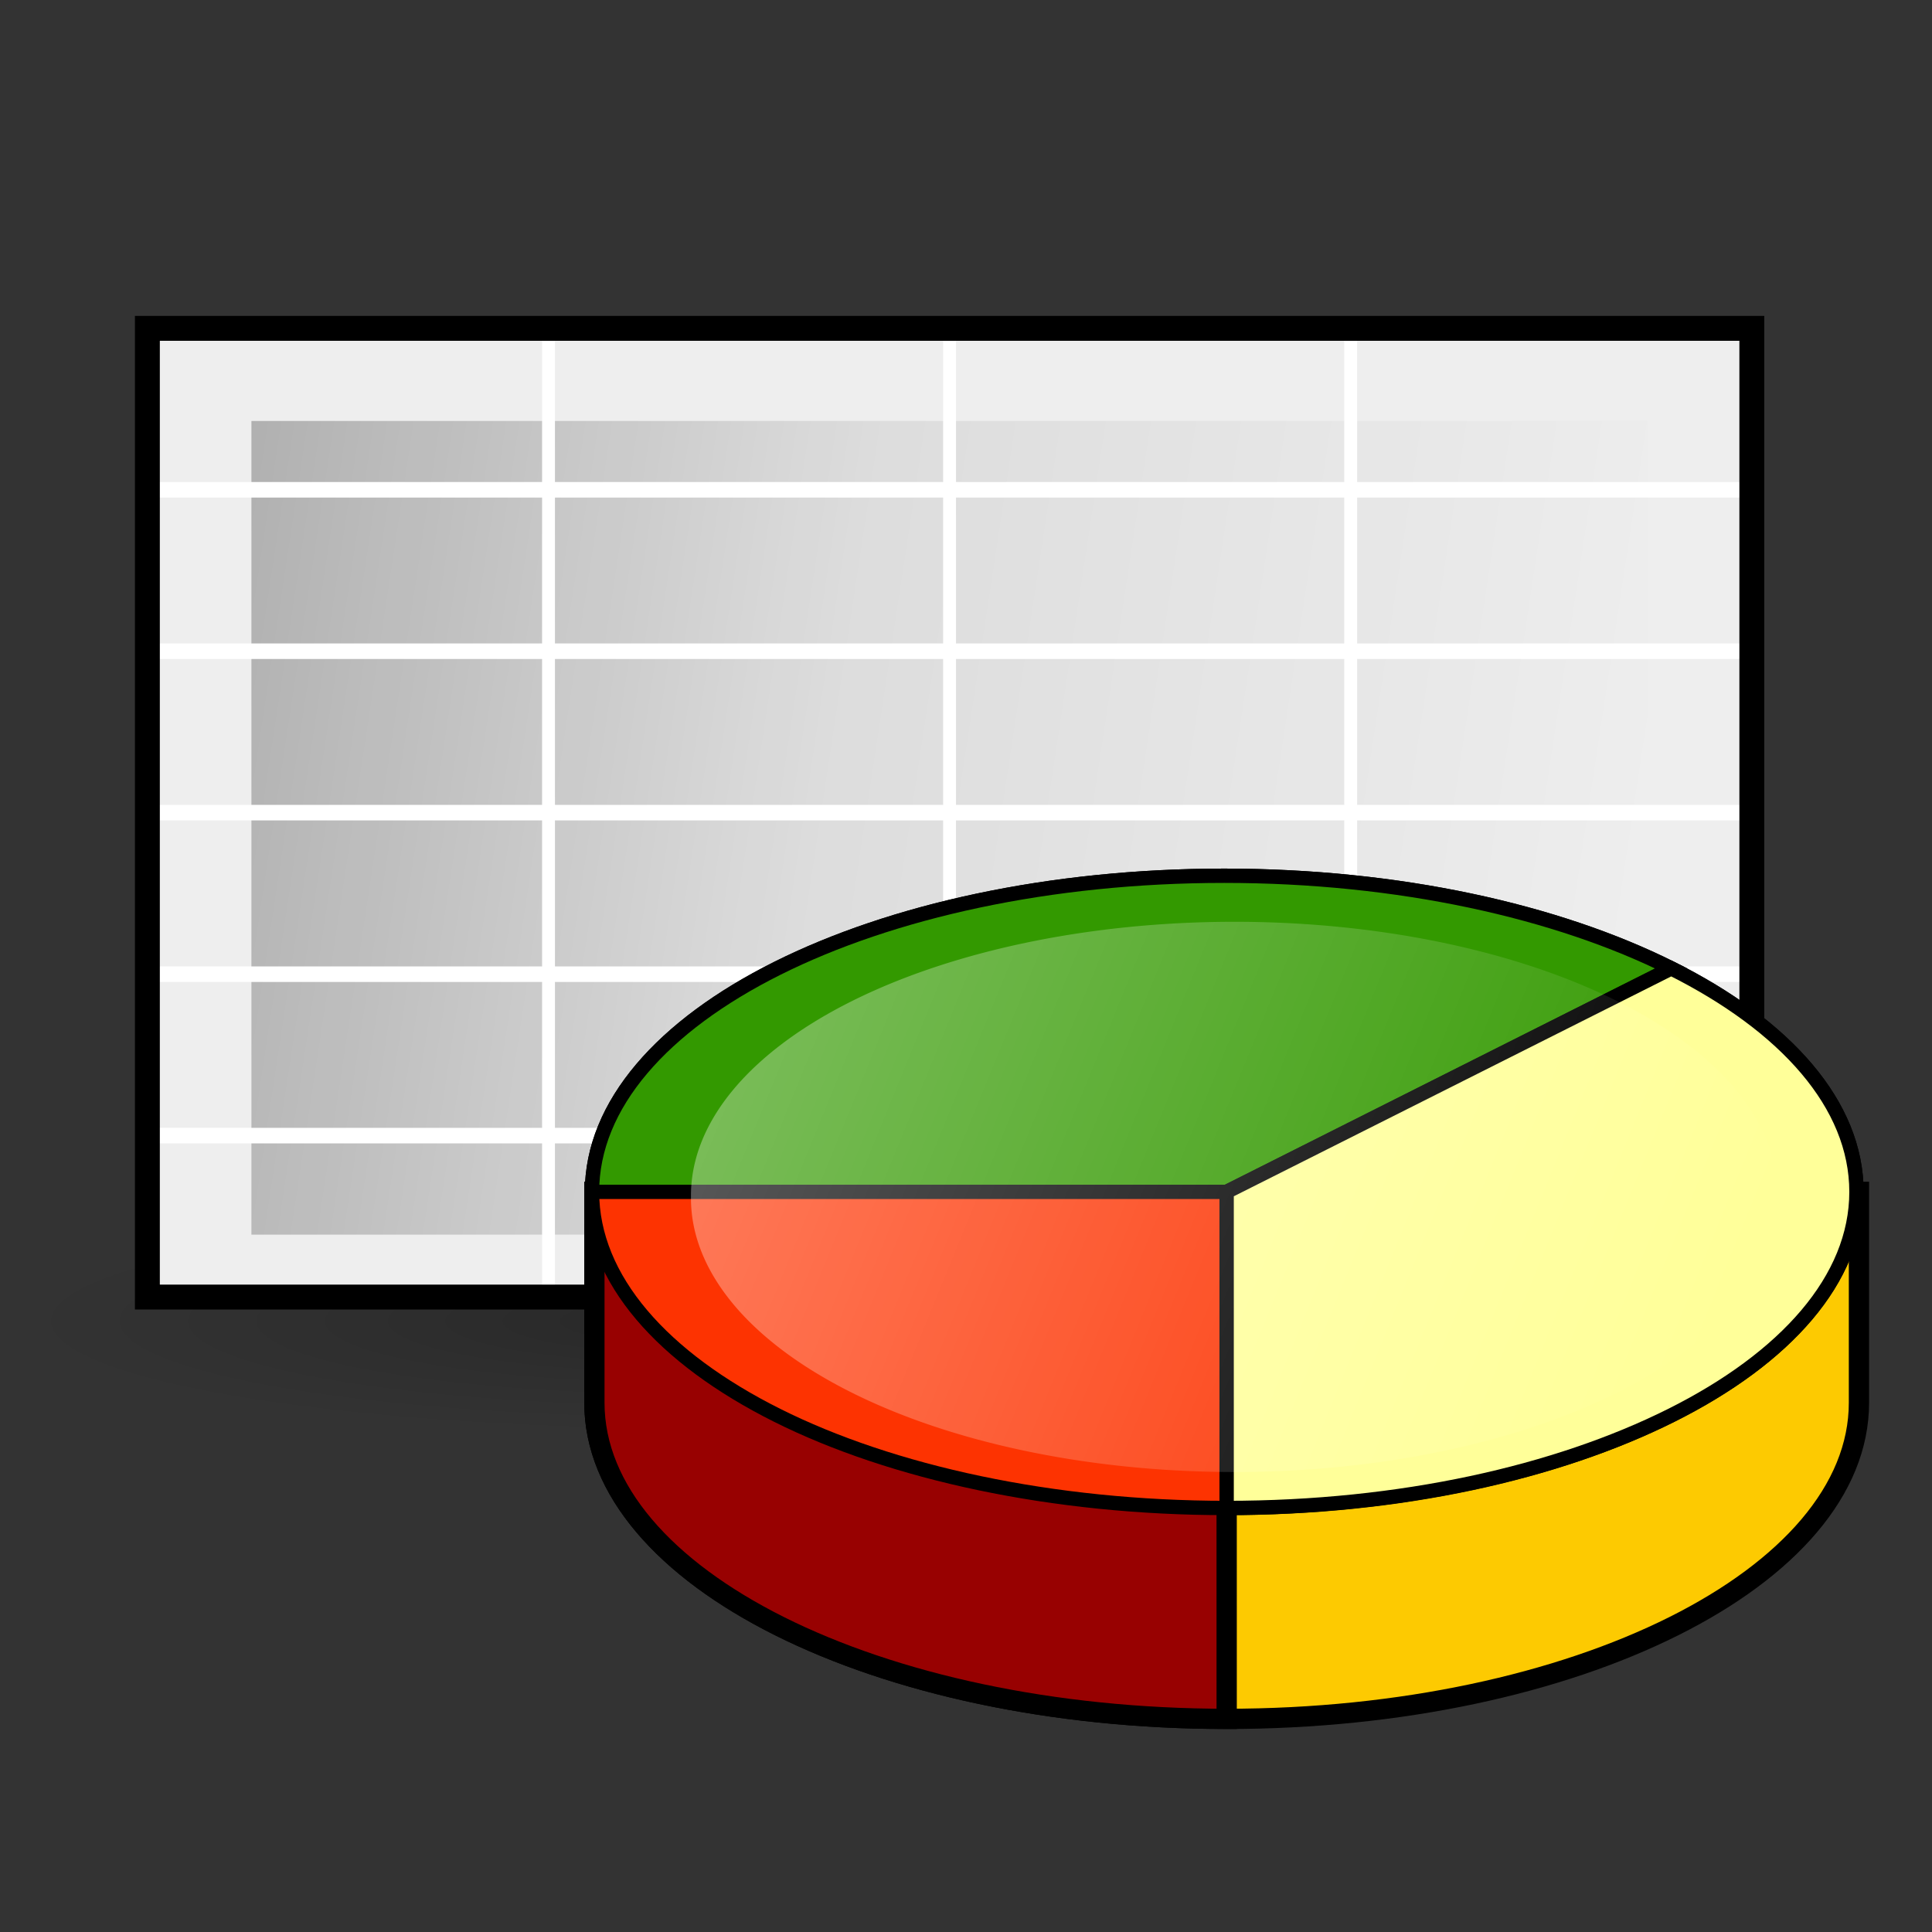 <?xml version="1.0" encoding="UTF-8" standalone="no"?>
<!DOCTYPE svg PUBLIC "-//W3C//DTD SVG 20010904//EN"
"http://www.w3.org/TR/2001/REC-SVG-20010904/DTD/svg10.dtd">
<!-- Created by Andrew Fitzsimon (http://andy.fitzsimon.com.au/) -->
<!-- Created using Inkscape (http://www.inkscape.org/) -->
<svg
   id="ubuntuicon"
   sodipodi:version="0.32"
   inkscape:version="0.39cvs"
   width="160"
   height="160"
   sodipodi:docname="gnumeric.svg"
   version="1.0"
   x="0"
   y="0"
   xmlns="http://www.w3.org/2000/svg"
   xmlns:cc="http://web.resource.org/cc/"
   xmlns:inkscape="http://www.inkscape.org/namespaces/inkscape"
   xmlns:sodipodi="http://sodipodi.sourceforge.net/DTD/sodipodi-0.dtd"
   xmlns:rdf="http://www.w3.org/1999/02/22-rdf-syntax-ns#"
   xmlns:dc="http://purl.org/dc/elements/1.1/"
   xmlns:xlink="http://www.w3.org/1999/xlink"
   sodipodi:docbase="C:\Documents and Settings\n4431324\Desktop\New Folder\uma\apps">
  <rect width="100%" height="100%" fill="#333333" stroke="none"/>
  <defs
     id="definitions">
    <radialGradient
       inkscape:collect="always"
       xlink:href="#MaterialSoftShadow"
       id="radialGradient2044" />
    <linearGradient
       id="linearGradient1806">
      <stop
         style="stop-color:#000000;stop-opacity:0.531;"
         offset="0"
         id="stop1807" />
      <stop
         style="stop-color:#000000;stop-opacity:0.073;"
         offset="0.648"
         id="stop3276" />
      <stop
         style="stop-color:#000000;stop-opacity:0;"
         offset="1"
         id="stop1808" />
    </linearGradient>
    <linearGradient
       id="linearGradient1501">
      <stop
         style="stop-color:#ffffff;stop-opacity:1;"
         offset="0"
         id="stop1502" />
      <stop
         style="stop-color:#ffffff;stop-opacity:0;"
         offset="1"
         id="stop1504" />
    </linearGradient>
    <linearGradient
       id="linearGradient1557">
      <stop
         style="stop-color:#ffffff;stop-opacity:0;"
         offset="0"
         id="stop1558" />
      <stop
         style="stop-color:#fff;stop-opacity:1;"
         offset="1"
         id="stop1559" />
    </linearGradient>
    <linearGradient
       xlink:href="#linearGradient1557"
       id="linearGradient1560"
       x1="-3.0672079e-016"
       y1="0.5"
       x2="2.132"
       y2="0.056" />
    <linearGradient
       xlink:href="#linearGradient1806"
       id="linearGradient2648"
       x1="-0.682"
       y1="0.352"
       x2="1"
       y2="0.5" />
    <linearGradient
       id="linearGradient1726">
      <stop
         style="stop-color:#000000;stop-opacity:0.407;"
         offset="0"
         id="stop1727" />
      <stop
         style="stop-color:#000000;stop-opacity:0;"
         offset="1"
         id="stop1728" />
    </linearGradient>
    <linearGradient
       xlink:href="#linearGradient1726"
       id="linearGradient1562"
       x1="2.587"
       y1="1.315"
       x2="0.41"
       y2="0.292" />
    <linearGradient
       id="linearGradient1496">
      <stop
         style="stop-color:#ffffff;stop-opacity:1;"
         offset="0"
         id="stop1497" />
      <stop
         style="stop-color:#ffffff;stop-opacity:0;"
         offset="1"
         id="stop1498" />
    </linearGradient>
    <linearGradient
       xlink:href="#linearGradient1496"
       id="linearGradient1508"
       x1="2.688"
       y1="1.585"
       x2="0.408"
       y2="0.109" />
    <linearGradient
       xlink:href="#linearGradient1868"
       id="linearGradient2116"
       x1="0.578"
       y1="0.521"
       x2="-0.928"
       y2="-0.41" />
    <linearGradient
       xlink:href="#linearGradient1851"
       id="linearGradient849"
       x1="0.607"
       y1="-0.477"
       x2="0.525"
       y2="0.883" />
    <linearGradient
       xlink:href="#linearGradient1696"
       id="linearGradient1701"
       x1="-1.783"
       y1="2.406"
       x2="0.783"
       y2="-0.07" />
    <linearGradient
       xlink:href="#linearGradient1696"
       id="linearGradient1700"
       x1="-1.047"
       y1="2.492"
       x2="1.109"
       y2="-0.164" />
    <radialGradient
       xlink:href="#linearGradient1557"
       id="radialGradient1702"
       cx="0.5"
       cy="0.5"
       r="0.5"
       fx="0.5"
       fy="0.5" />
    <linearGradient
       id="linearGradient1675">
      <stop
         style="stop-color:#e3dfd7;stop-opacity:1;"
         offset="0"
         id="stop1676" />
      <stop
         style="stop-color:#c3beb4;stop-opacity:1;"
         offset="0.748"
         id="stop1677" />
      <stop
         style="stop-color:#807d75;stop-opacity:1;"
         offset="1"
         id="stop1678" />
    </linearGradient>
    <radialGradient
       xlink:href="#linearGradient1675"
       id="radialGradient1679"
       cx="0.38"
       cy="0.609"
       r="0.574"
       fx="0.395"
       fy="0.602" />
    <linearGradient
       xlink:href="#linearGradient1696"
       id="linearGradient1674"
       x1="2.333"
       y1="2.414"
       x2="0.171"
       y2="0.07" />
    <linearGradient
       id="linearGradient1696">
      <stop
         style="stop-color:#000000;stop-opacity:1;"
         offset="0"
         id="stop6349" />
      <stop
         style="stop-color:#ffffff;stop-opacity:1;"
         offset="1"
         id="stop1699" />
    </linearGradient>
    <linearGradient
       xlink:href="#linearGradient1696"
       id="linearGradient1704"
       x1="-0.667"
       y1="-0.953"
       x2="0.603"
       y2="0.836" />
    <linearGradient
       id="linearGradient1993">
      <stop
         style="stop-color:#ffffff;stop-opacity:0;"
         offset="0"
         id="stop1994" />
      <stop
         style="stop-color:#ffffff;stop-opacity:0;"
         offset="0.639"
         id="stop1997" />
      <stop
         style="stop-color:#ffffff;stop-opacity:0.607;"
         offset="0.737"
         id="stop1996" />
      <stop
         style="stop-color:#ffffff;stop-opacity:0;"
         offset="1"
         id="stop1995" />
    </linearGradient>
    <radialGradient
       xlink:href="#linearGradient1993"
       id="radialGradient1992"
       cx="0.5"
       cy="0.5"
       r="0.5"
       fx="0.5"
       fy="0.5" />
    <linearGradient
       inkscape:collect="always"
       id="linearGradient6143">
      <stop
         style="stop-color:#339900;stop-opacity:1;"
         offset="0"
         id="stop6144" />
      <stop
         style="stop-color:#ffff00;stop-opacity:1;"
         offset="0.5"
         id="stop6146" />
      <stop
         style="stop-color:#980101;stop-opacity:1;"
         offset="1"
         id="stop6145" />
    </linearGradient>
    <linearGradient
       id="linearGradient6136">
      <stop
         style="stop-color:#807d74;stop-opacity:1;"
         offset="0"
         id="stop6137" />
      <stop
         style="stop-color:#b9b6af;stop-opacity:1;"
         offset="0.308"
         id="stop6138" />
      <stop
         style="stop-color:#f2f0eb;stop-opacity:1;"
         offset="0.336"
         id="stop6139" />
      <stop
         style="stop-color:#565248;stop-opacity:1;"
         offset="0.695"
         id="stop6140" />
      <stop
         style="stop-color:#a09d95;stop-opacity:1;"
         offset="0.738"
         id="stop6141" />
      <stop
         style="stop-color:#000000;stop-opacity:1;"
         offset="1"
         id="stop6142" />
    </linearGradient>
    <linearGradient
       inkscape:collect="always"
       id="linearGradient1851">
      <stop
         style="stop-color:#000000;stop-opacity:0.2;"
         offset="0"
         id="stop1852" />
      <stop
         style="stop-color:#000000;stop-opacity:0.065;"
         offset="0.5"
         id="stop1854" />
      <stop
         style="stop-color:#adadad;stop-opacity:0;"
         offset="1"
         id="stop1853" />
    </linearGradient>
    <linearGradient
       id="Basic3DHighlightGradient">
      <stop
         style="stop-color:#eae8e3;stop-opacity:1;"
         offset="0"
         id="stop3921" />
      <stop
         style="stop-color:#eae8e3;stop-opacity:0;"
         offset="1"
         id="stop3922" />
    </linearGradient>
    <linearGradient
       id="BlackTransparent">
      <stop
         style="stop-color:#000000;stop-opacity:1;"
         offset="0"
         id="stopBlackFull" />
      <stop
         style="stop-color:#000000;stop-opacity:0;"
         offset="1"
         id="stopBlackTransparent" />
    </linearGradient>
    <linearGradient
       id="MaterialSteel">
      <stop
         style="stop-color:#807d74;stop-opacity:1;"
         offset="0"
         id="stop3351" />
      <stop
         style="stop-color:#b9b6af;stop-opacity:1;"
         offset="0.308"
         id="stop1713" />
      <stop
         style="stop-color:#f2f0eb;stop-opacity:1;"
         offset="0.336"
         id="stop3353" />
      <stop
         style="stop-color:#565248;stop-opacity:1;"
         offset="0.695"
         id="stop3354" />
      <stop
         style="stop-color:#a09d95;stop-opacity:1;"
         offset="0.738"
         id="stop6665" />
      <stop
         style="stop-color:#000000;stop-opacity:1;"
         offset="1"
         id="stop3355" />
    </linearGradient>
    <linearGradient
       id="WhiteTransparent">
      <stop
         style="stop-color:#ffffff;stop-opacity:1;"
         offset="0"
         id="stopWhiteFull" />
      <stop
         style="stop-color:#ffffff;stop-opacity:0;"
         offset="1"
         id="stopWhiteTransparent" />
    </linearGradient>
    <linearGradient
       id="linearGradient3970">
      <stop
         style="stop-color:#ffffff;stop-opacity:1;"
         offset="0"
         id="stop3971" />
      <stop
         style="stop-color:#ffffff;stop-opacity:0;"
         offset="1"
         id="stop3972" />
    </linearGradient>
    <linearGradient
       id="linearGradient924">
      <stop
         style="stop-color:#ffffff;stop-opacity:0;"
         offset="0"
         id="stop925" />
      <stop
         style="stop-color:#ffffff;stop-opacity:1;"
         offset="1"
         id="stop926" />
    </linearGradient>
    <linearGradient
       id="linearGradient1868">
      <stop
         style="stop-color:#ffffff;stop-opacity:0;"
         offset="0"
         id="stop1869" />
      <stop
         style="stop-color:#fff;stop-opacity:1;"
         offset="1"
         id="stop1870" />
    </linearGradient>
    <linearGradient
       id="linearGradient1807">
      <stop
         style="stop-color:#000000;stop-opacity:0;"
         offset="0"
         id="stop1809" />
      <stop
         style="stop-color:#000000;stop-opacity:0.076;"
         offset="0.61"
         id="stop1810" />
      <stop
         style="stop-color:#000000;stop-opacity:0.359;"
         offset="1"
         id="stop1811" />
    </linearGradient>
    <linearGradient
       id="linearGradient1653">
      <stop
         style="stop-color:#000000;stop-opacity:0;"
         offset="0"
         id="stop1654" />
      <stop
         style="stop-color:#000000;stop-opacity:0.34;"
         offset="0.5"
         id="stop1657" />
      <stop
         style="stop-color:#000000;stop-opacity:0;"
         offset="1"
         id="stop1656" />
    </linearGradient>
    <linearGradient
       id="linearGradient1536">
      <stop
         style="stop-color:#d1940c;stop-opacity:0;"
         offset="0"
         id="stop1537" />
      <stop
         style="stop-color:#eed680;stop-opacity:0.413;"
         offset="0.5"
         id="stop1645" />
      <stop
         style="stop-color:#ffffff;stop-opacity:1;"
         offset="1"
         id="stop1538" />
    </linearGradient>
    <linearGradient
       id="linearGradient11127">
      <stop
         style="stop-color:#000000;stop-opacity:0.505;"
         offset="0"
         id="stop11128" />
      <stop
         style="stop-color:#000000;stop-opacity:0.098;"
         offset="0.5"
         id="stop11129" />
      <stop
         style="stop-color:#000000;stop-opacity:0;"
         offset="1"
         id="stop11130" />
    </linearGradient>
    <linearGradient
       id="linearGradient11107">
      <stop
         style="stop-color:#ffffff;stop-opacity:0.66;"
         offset="0"
         id="stop11108" />
      <stop
         style="stop-color:#ffffff;stop-opacity:0.32;"
         offset="0.5"
         id="stop11492" />
      <stop
         style="stop-color:#ffffff;stop-opacity:0;"
         offset="1"
         id="stop11109" />
    </linearGradient>
    <linearGradient
       id="linearGradient11190">
      <stop
         style="stop-color:#fdfdfd;stop-opacity:1;"
         offset="0"
         id="stop11191" />
      <stop
         style="stop-color:#fd3301;stop-opacity:1;"
         offset="0.5"
         id="stop11192" />
      <stop
         style="stop-color:#fd3301;stop-opacity:0;"
         offset="1"
         id="stop11193" />
    </linearGradient>
    <linearGradient
       id="linearGradient2317">
      <stop
         style="stop-color:#d6d6d6;stop-opacity:1;"
         offset="0"
         id="stop2318" />
      <stop
         style="stop-color:#eaeaea;stop-opacity:1;"
         offset="0.258"
         id="stop2322" />
      <stop
         style="stop-color:#919191;stop-opacity:1;"
         offset="0.706"
         id="stop2320" />
      <stop
         style="stop-color:#d2d2d2;stop-opacity:1;"
         offset="0.733"
         id="stop2321" />
      <stop
         style="stop-color:#a6a6a6;stop-opacity:1;"
         offset="1"
         id="stop2319" />
    </linearGradient>
    <linearGradient
       id="TransparentBlack">
      <stop
         style="stop-color:#000000;stop-opacity:0;"
         offset="0"
         id="stopBlackTransparent1" />
      <stop
         style="stop-color:#000000;stop-opacity:1;"
         offset="1"
         id="stopBlackFull1" />
    </linearGradient>
    <linearGradient
       id="linearGradient1513">
      <stop
         style="stop-color:#ffffff;stop-opacity:1;"
         offset="0"
         id="stop1514" />
      <stop
         style="stop-color:#ffffff;stop-opacity:0;"
         offset="1"
         id="stop1515" />
    </linearGradient>
    <linearGradient
       id="linearGradient1694">
      <stop
         style="stop-color:#0180d4;stop-opacity:1;"
         offset="0"
         id="stop1696" />
      <stop
         style="stop-color:#0180d4;stop-opacity:1;"
         offset="0.57"
         id="stop1698" />
      <stop
         style="stop-color:#013366;stop-opacity:1;"
         offset="1"
         id="stop1697" />
    </linearGradient>
    <linearGradient
       id="linearGradient2150">
      <stop
         style="stop-color:#ffffff;stop-opacity:1;"
         offset="0"
         id="stop2151" />
      <stop
         style="stop-color:#edc73e;stop-opacity:0;"
         offset="1"
         id="stop2152" />
    </linearGradient>
    <linearGradient
       id="linearGradient2127">
      <stop
         style="stop-color:#d0930c;stop-opacity:1;"
         offset="0"
         id="stop2128" />
      <stop
         style="stop-color:#edc73e;stop-opacity:1;"
         offset="1"
         id="stop2129" />
    </linearGradient>
    <linearGradient
       id="MaterialSoftShadow">
      <stop
         style="stop-color:#000000;stop-opacity:0.215;"
         offset="0"
         id="stop2619" />
      <stop
         style="stop-color:#000000;stop-opacity:0.098;"
         offset="0.5"
         id="stop2621" />
      <stop
         style="stop-color:#000000;stop-opacity:0;"
         offset="1"
         id="stop2620" />
    </linearGradient>
    <linearGradient
       id="linearGradient1693">
      <stop
         style="stop-color:#ffffff;stop-opacity:1;"
         offset="0"
         id="stop1694" />
      <stop
         style="stop-color:#ffffff;stop-opacity:0;"
         offset="1"
         id="stop1695" />
    </linearGradient>
    <radialGradient
       xlink:href="#MaterialSoftShadow"
       id="radialGradient1505"
       cx="0.5"
       cy="0.5"
       r="0.5"
       fx="0.5"
       fy="0.5" />
    <linearGradient
       xlink:href="#linearGradient3970"
       id="linearGradient2222"
       x1="0.611"
       y1="1.195"
       x2="0.611"
       y2="0.773" />
    <linearGradient
       xlink:href="#linearGradient1851"
       id="linearGradient957"
       x1="0.524"
       y1="1.177"
       x2="0.54"
       y2="0.403" />
    <linearGradient
       xlink:href="#linearGradient1851"
       id="linearGradient1063"
       x1="2.184"
       y1="0.965"
       x2="2.136"
       y2="0.175" />
    <linearGradient
       xlink:href="#linearGradient1868"
       id="linearGradient1497" />
    <linearGradient
       xlink:href="#linearGradient2317"
       id="linearGradient2316" />
    <linearGradient
       xlink:href="#linearGradient1513"
       id="linearGradient2121" />
    <linearGradient
       xlink:href="#linearGradient6143"
       id="linearGradient858"
       x1="0.661"
       y1="0.039"
       x2="0.661"
       y2="1.103" />
    <linearGradient
       xlink:href="#linearGradient3970"
       id="linearGradient1004"
       x1="0.889"
       y1="-0.156"
       x2="0.944"
       y2="0.219" />
  </defs>
  <sodipodi:namedview
     id="base"
     pagecolor="#ffffff"
     bordercolor="#666666"
     borderopacity="1.0"
     inkscape:pageopacity="0.0"
     inkscape:pageshadow="2"
     inkscape:zoom="1.4142136"
     inkscape:cx="74.309515"
     inkscape:cy="100.46322"
     inkscape:window-width="640"
     inkscape:window-height="524"
     inkscape:window-x="646"
     inkscape:window-y="184"
     showgrid="false"
     gridempspacing="5"
     gridtolerance="5mm"
     inkscape:grid-points="false"
     gridspacingx="1.25mm"
     gridspacingy="1.25mm"
     showguides="true"
     inkscape:guide-bbox="true"
     inkscape:grid-bbox="false"
     showborder="true" />
  <g
     id="g15522"
     transform="translate(0.397,12.05)">
    <g
       id="g2894"
       transform="matrix(1.129,0,0,1.129,-33.994,-977.862)">
      <path
         sodipodi:type="arc"
         style="fill:url(#radialGradient2044);fill-opacity:1;fill-rule:evenodd;stroke:none;stroke-width:1pt;stroke-linecap:butt;stroke-linejoin:miter;stroke-opacity:1;"
         id="path2272"
         sodipodi:cx="-289.09140"
         sodipodi:cy="598.36652"
         sodipodi:rx="125.20509"
         sodipodi:ry="125.20509"
         d="M -163.886 598.367 A 125.205 125.205 0 1 0 -414.296,598.367 A 125.205 125.205 0 1 0 -163.886 598.367 z"
         transform="matrix(0.406,0,0,6.630952e-2,198.569,912.685)" />
      <path
         sodipodi:type="arc"
         style="fill:url(#radialGradient2044);fill-opacity:1;fill-rule:evenodd;stroke:none;stroke-width:1pt;stroke-linecap:butt;stroke-linejoin:miter;stroke-opacity:1;"
         id="path2271"
         sodipodi:cx="-289.09140"
         sodipodi:cy="598.36652"
         sodipodi:rx="125.20509"
         sodipodi:ry="125.20509"
         d="M -163.886 598.367 A 125.205 125.205 0 1 0 -414.296,598.367 A 125.205 125.205 0 1 0 -163.886 598.367 z"
         transform="matrix(0.406,0,0,0.106,237.319,916.289)" />
      <g
         id="g2261"
         transform="translate(-251.25,-31.25)">
        <rect
           width="117.692"
           height="71.059"
           x="291.819"
           y="910.793"
           style="fill:#eeeeee;fill-opacity:1;fill-rule:evenodd;stroke:#000000;stroke-width:0.277pt;stroke-linecap:butt;stroke-linejoin:miter;stroke-opacity:1;"
           id="rect3863" />
        <rect
           width="102.427"
           height="59.684"
           x="299.451"
           y="917.588"
           style="fill:url(#linearGradient2648);fill-opacity:1;fill-rule:evenodd;stroke:none;stroke-width:1.562;stroke-linecap:butt;stroke-linejoin:miter;stroke-miterlimit:4;stroke-opacity:1;"
           id="rect8016" />
        <path
           d="M 291.819,910.225 L 291.819,910.795 L 291.347,910.795 L 291.347,981.85 L 291.819,981.85 L 291.819,982.419 L 409.511,982.419 L 409.511,981.85 L 409.983,981.85 L 409.983,910.795 L 409.511,910.795 L 409.511,910.225 L 291.819,910.225 z M 292.291,911.365 L 320.772,911.365 L 320.772,922.066 L 292.291,922.066 L 292.291,911.365 z M 321.716,911.365 L 350.189,911.365 L 350.189,922.066 L 321.716,922.066 L 321.716,911.365 z M 351.133,911.365 L 379.614,911.365 L 379.614,922.066 L 351.133,922.066 L 351.133,911.365 z M 380.558,911.365 L 409.039,911.365 L 409.039,922.066 L 380.558,922.066 L 380.558,911.365 z M 292.291,923.206 L 320.772,923.206 L 320.772,933.907 L 292.291,933.907 L 292.291,923.206 z M 321.716,923.206 L 350.189,923.206 L 350.189,933.907 L 321.716,933.907 L 321.716,923.206 z M 351.133,923.206 L 379.614,923.206 L 379.614,933.907 L 351.133,933.907 L 351.133,923.206 z M 380.558,923.206 L 409.039,923.206 L 409.039,933.907 L 380.558,933.907 L 380.558,923.206 z M 292.291,935.047 L 320.772,935.047 L 320.772,945.748 L 292.291,945.748 L 292.291,935.047 z M 321.716,935.047 L 350.189,935.047 L 350.189,945.748 L 321.716,945.748 L 321.716,935.047 z M 351.133,935.047 L 379.614,935.047 L 379.614,945.748 L 351.133,945.748 L 351.133,935.047 z M 380.558,935.047 L 409.039,935.047 L 409.039,945.748 L 380.558,945.748 L 380.558,935.047 z M 292.291,946.887 L 320.772,946.887 L 320.772,957.598 L 292.291,957.598 L 292.291,946.887 z M 321.716,946.887 L 350.189,946.887 L 350.189,957.598 L 321.716,957.598 L 321.716,946.887 z M 351.133,946.887 L 379.614,946.887 L 379.614,957.598 L 351.133,957.598 L 351.133,946.887 z M 380.558,946.887 L 409.039,946.887 L 409.039,957.598 L 380.558,957.598 L 380.558,946.887 z M 292.291,958.738 L 320.772,958.738 L 320.772,969.439 L 292.291,969.439 L 292.291,958.738 z M 321.716,958.738 L 350.189,958.738 L 350.189,969.439 L 321.716,969.439 L 321.716,958.738 z M 351.133,958.738 L 379.614,958.738 L 379.614,969.439 L 351.133,969.439 L 351.133,958.738 z M 380.558,958.738 L 409.039,958.738 L 409.039,969.439 L 380.558,969.439 L 380.558,958.738 z M 292.291,970.579 L 320.772,970.579 L 320.772,981.28 L 292.291,981.28 L 292.291,970.579 z M 321.716,970.579 L 350.189,970.579 L 350.189,981.28 L 321.716,981.28 L 321.716,970.579 z M 351.133,970.579 L 379.614,970.579 L 379.614,981.28 L 351.133,981.28 L 351.133,970.579 z M 380.558,970.579 L 409.039,970.579 L 409.039,981.28 L 380.558,981.28 L 380.558,970.579 z "
           style="fill:#ffffff;fill-opacity:1;fill-rule:evenodd;stroke:none;stroke-width:3.75;stroke-linecap:butt;stroke-linejoin:miter;stroke-miterlimit:4;stroke-opacity:1;"
           id="path3864" />
        <rect
           width="117.692"
           height="71.059"
           x="291.819"
           y="910.793"
           style="fill:none;fill-opacity:1;fill-rule:evenodd;stroke:#000000;stroke-width:1.827;stroke-linecap:butt;stroke-linejoin:miter;stroke-miterlimit:4;stroke-opacity:1;"
           id="rect3865" />
        <path
           d="M 324.609,974.135 L 324.609,989.603 C 324.609,1002.403 345.389,1012.793 370.989,1012.793 C 396.588,1012.793 417.368,1002.403 417.368,989.603 L 417.368,974.135 L 324.609,974.135 z "
           style="fill:#fdca01;fill-opacity:1;fill-rule:evenodd;stroke:#000000;stroke-width:1.487;stroke-linecap:butt;stroke-linejoin:miter;stroke-miterlimit:4;stroke-opacity:1;"
           id="path3867" />
        <path
           d="M 417.186,974.135 C 417.186,961.328 396.423,950.947 370.81,950.947 C 345.197,950.947 324.434,961.328 324.434,974.135 C 324.434,986.941 345.197,997.323 370.81,997.323 C 396.423,997.323 417.186,986.941 417.186,974.135 L 417.186,974.135 z "
           style="fill:#7b3535;fill-opacity:1;fill-rule:evenodd;stroke:#000000;stroke-width:1.052;stroke-linecap:butt;stroke-linejoin:miter;stroke-miterlimit:4;stroke-opacity:1;"
           id="path3868" />
        <path
           d="M 324.609,974.135 L 324.609,989.603 C 324.609,1002.403 345.389,1012.793 370.989,1012.793 L 370.985,974.135 L 324.609,974.135 z "
           style="fill:#980101;fill-opacity:1;fill-rule:evenodd;stroke:#000000;stroke-width:1.487;stroke-linecap:butt;stroke-linejoin:miter;stroke-miterlimit:4;stroke-opacity:1;"
           id="path3869" />
        <path
           d="M 370.986,974.135 L 324.434,974.135 C 324.434,967.735 329.628,961.938 338.022,957.741 C 346.416,953.544 358.01,950.947 370.81,950.947 C 383.61,950.947 395.204,953.544 403.598,957.741 L 370.986,974.135 z "
           style="fill:#339900;fill-opacity:1;fill-rule:evenodd;stroke:#000000;stroke-width:1.052;stroke-linecap:butt;stroke-linejoin:miter;stroke-miterlimit:4;stroke-opacity:1;"
           id="path3870" />
        <path
           d="M 370.986,997.323 C 358.186,997.323 346.416,994.726 338.022,990.529 C 329.628,986.332 324.434,980.535 324.434,974.135 L 370.986,974.135 L 370.986,997.323 z "
           style="fill:#fd3301;fill-opacity:1;fill-rule:evenodd;stroke:#000000;stroke-width:1.052;stroke-linecap:butt;stroke-linejoin:miter;stroke-miterlimit:4;stroke-opacity:1;"
           id="path3871" />
        <path
           d="M 417.186,974.135 C 417.186,980.535 411.992,986.332 403.598,990.529 C 395.204,994.726 383.785,997.323 370.986,997.323 L 370.986,974.135 L 403.598,957.741 C 411.992,961.938 417.186,967.735 417.186,974.135 z "
           style="fill:#ffff99;fill-opacity:1;fill-rule:evenodd;stroke:#000000;stroke-width:1.052;stroke-linecap:butt;stroke-linejoin:miter;stroke-miterlimit:4;stroke-opacity:1;"
           id="path3872" />
      </g>
    </g>
    <path
       sodipodi:type="arc"
       style="fill:url(#linearGradient1560);fill-opacity:0.75;fill-rule:evenodd;stroke:none;stroke-width:1pt;stroke-linecap:butt;stroke-linejoin:miter;stroke-opacity:1;"
       id="path8015"
       sodipodi:cx="104.68750"
       sodipodi:cy="90.625000"
       sodipodi:rx="42.187500"
       sodipodi:ry="21.250000"
       d="M 146.875 90.625 A 42.188 21.25 0 1 0 62.5,90.625 A 42.188 21.25 0 1 0 146.875 90.625 z"
       transform="matrix(-1.067,0,0,1.067,213.542,-9.625)" />
  </g>
</svg>
